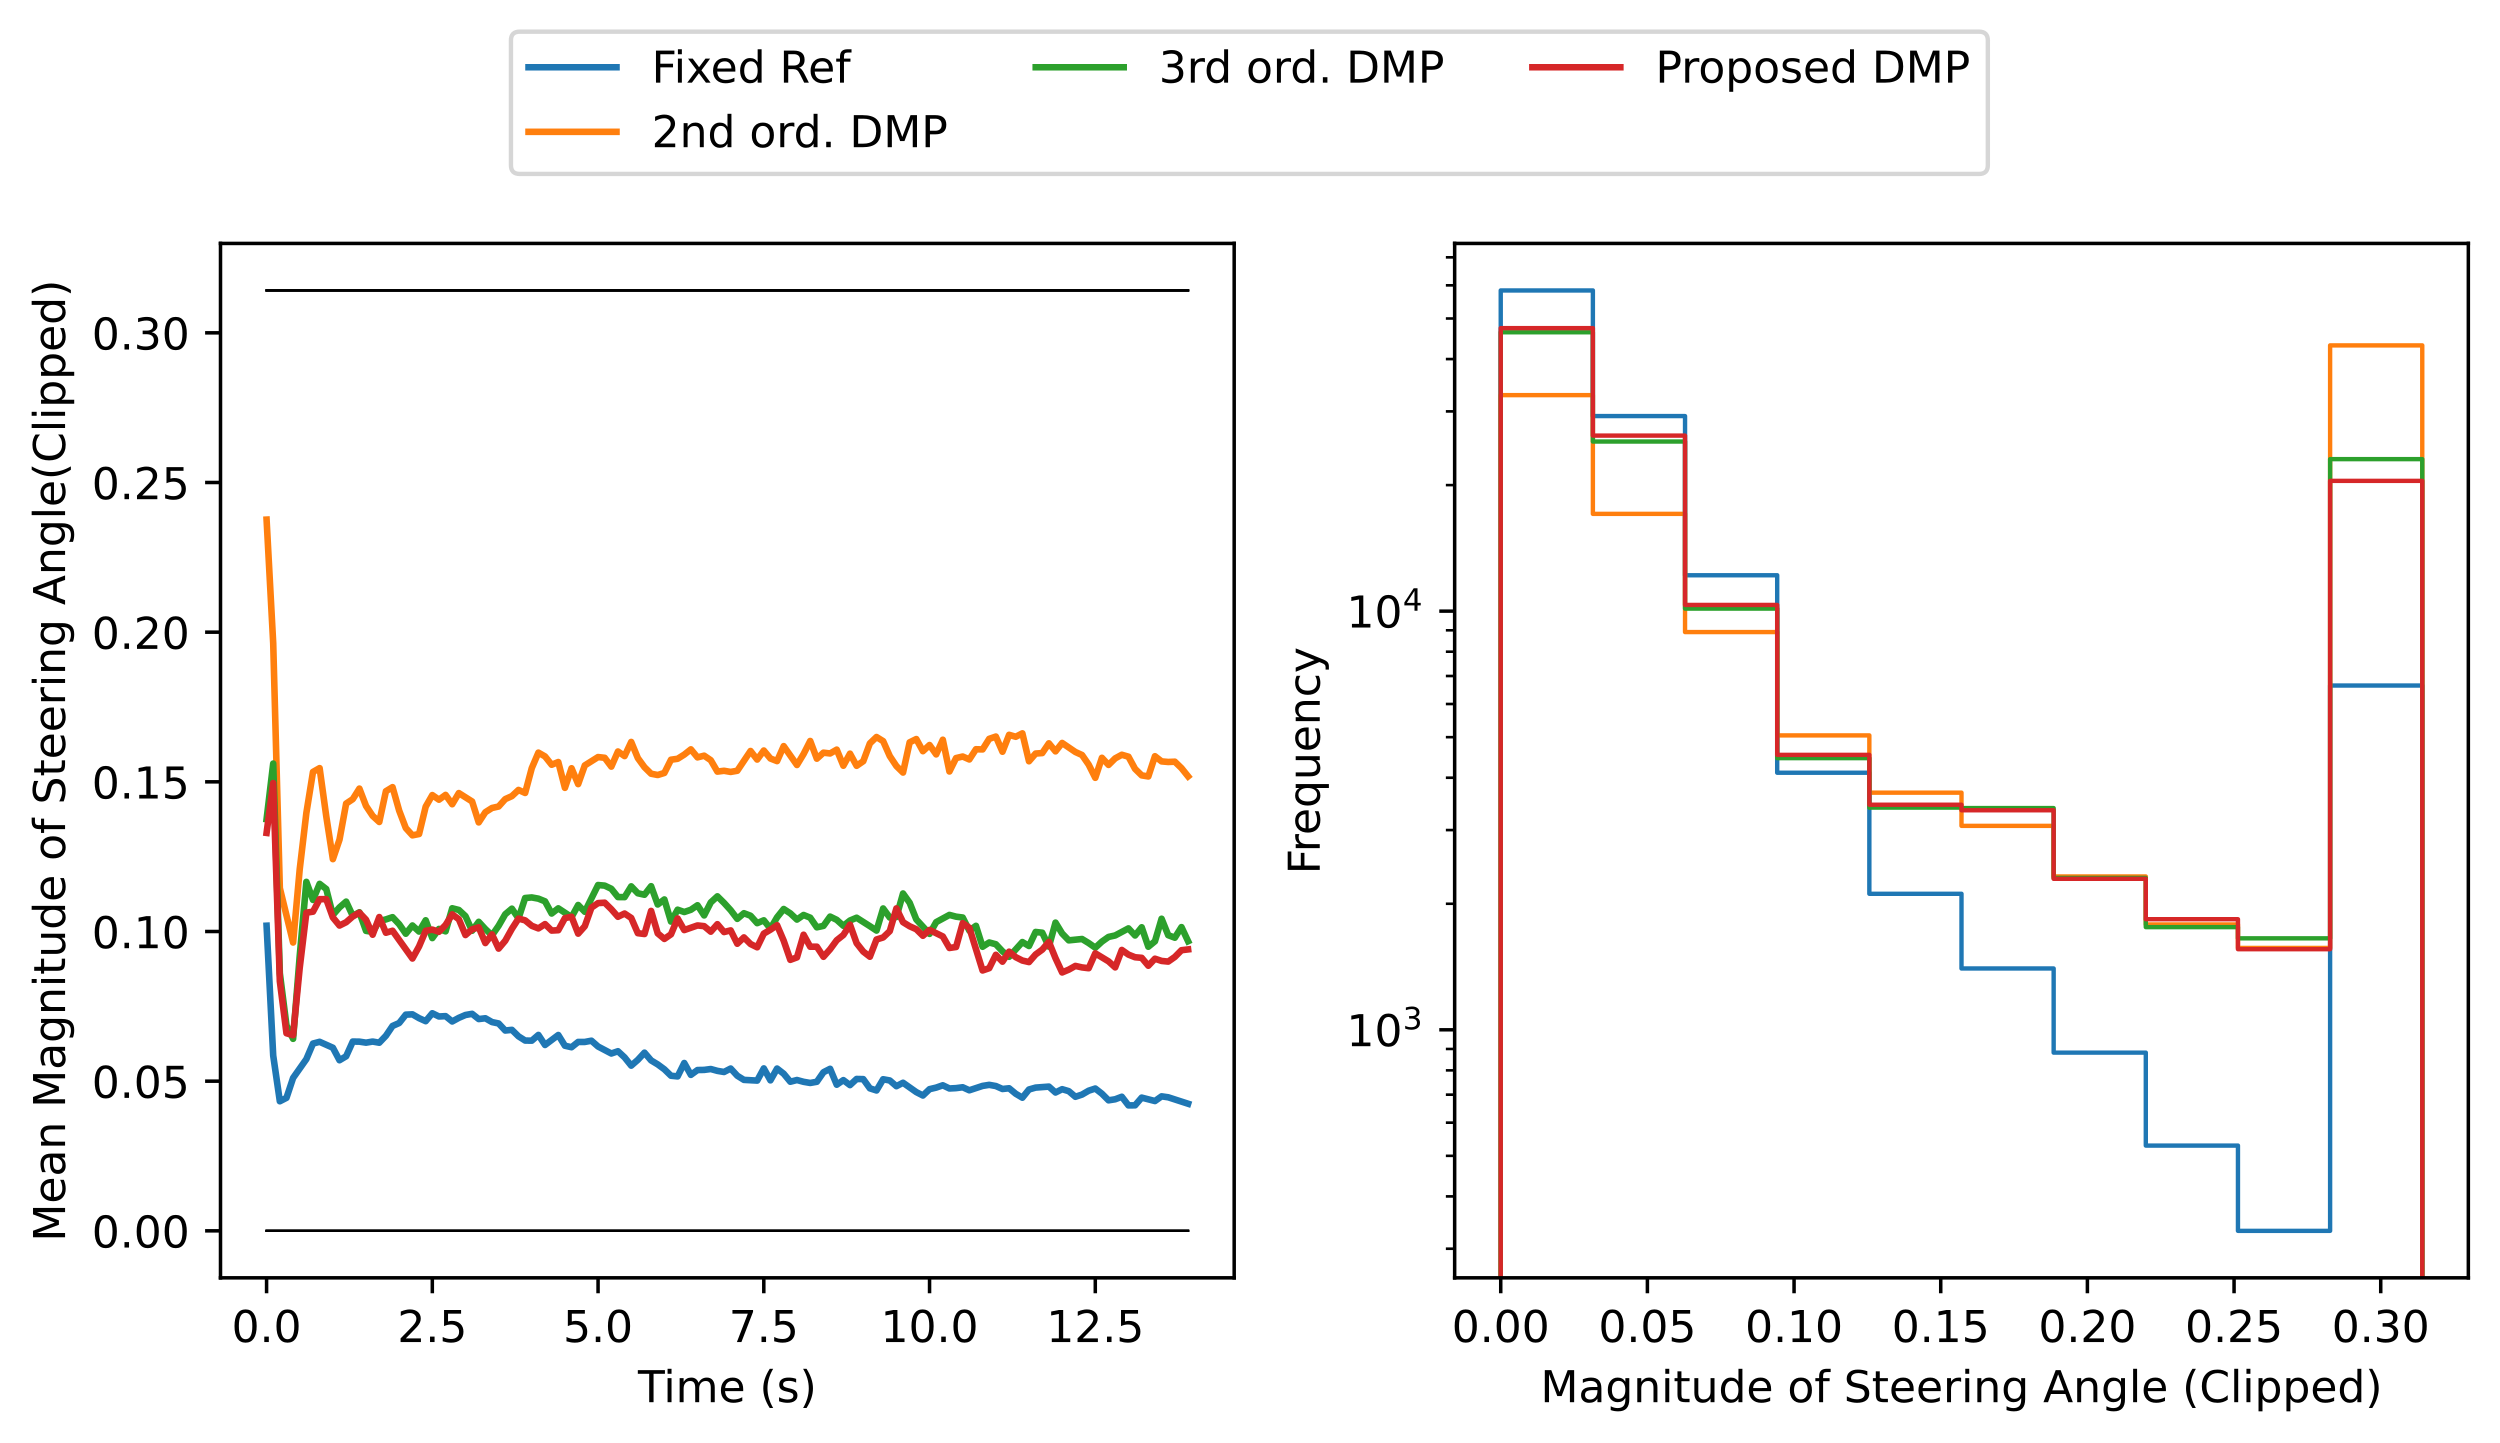 <?xml version="1.0" encoding="utf-8" standalone="no"?>
<!DOCTYPE svg PUBLIC "-//W3C//DTD SVG 1.1//EN"
  "http://www.w3.org/Graphics/SVG/1.1/DTD/svg11.dtd">
<!-- Created with matplotlib (https://matplotlib.org/) -->
<svg height="328.152pt" version="1.1" viewBox="0 0 568.524 328.152" width="568.524pt" xmlns="http://www.w3.org/2000/svg" xmlns:xlink="http://www.w3.org/1999/xlink">
 <defs>
  <style type="text/css">*{stroke-linecap:butt;stroke-linejoin:round;}</style>
 </defs>
 <g id="figure_1">
  <g id="patch_1">
   <path d="M 0 328.152 
L 568.524 328.152 
L 568.524 0 
L 0 0 
z
" style="fill:#ffffff;"/>
  </g>
  <g id="axes_1">
   <g id="patch_2">
    <path d="M 50.144 290.596 
L 280.665 290.596 
L 280.665 55.356 
L 50.144 55.356 
z
" style="fill:#ffffff;"/>
   </g>
   <g id="matplotlib.axis_1">
    <g id="xtick_1">
     <g id="line2d_1">
      <defs>
       <path d="M 0 0 
L 0 3.5 
" id="m7dafc3e407" style="stroke:#000000;stroke-width:0.8;"/>
      </defs>
      <g>
       <use style="stroke:#000000;stroke-width:0.8;" x="60.622" xlink:href="#m7dafc3e407" y="290.596"/>
      </g>
     </g>
     <g id="text_1">
      <!-- 0.0 -->
      <g transform="translate(52.67 305.195)scale(0.1 -0.1)">
       <defs>
        <path d="M 31.781 66.406 
Q 24.172 66.406 20.328 58.906 
Q 16.5 51.422 16.5 36.375 
Q 16.5 21.391 20.328 13.891 
Q 24.172 6.391 31.781 6.391 
Q 39.453 6.391 43.281 13.891 
Q 47.125 21.391 47.125 36.375 
Q 47.125 51.422 43.281 58.906 
Q 39.453 66.406 31.781 66.406 
z
M 31.781 74.219 
Q 44.047 74.219 50.516 64.516 
Q 56.984 54.828 56.984 36.375 
Q 56.984 17.969 50.516 8.266 
Q 44.047 -1.422 31.781 -1.422 
Q 19.531 -1.422 13.062 8.266 
Q 6.594 17.969 6.594 36.375 
Q 6.594 54.828 13.062 64.516 
Q 19.531 74.219 31.781 74.219 
z
" id="DejaVuSans-48"/>
        <path d="M 10.688 12.406 
L 21 12.406 
L 21 0 
L 10.688 0 
z
" id="DejaVuSans-46"/>
       </defs>
       <use xlink:href="#DejaVuSans-48"/>
       <use x="63.623" xlink:href="#DejaVuSans-46"/>
       <use x="95.41" xlink:href="#DejaVuSans-48"/>
      </g>
     </g>
    </g>
    <g id="xtick_2">
     <g id="line2d_2">
      <g>
       <use style="stroke:#000000;stroke-width:0.8;" x="98.313" xlink:href="#m7dafc3e407" y="290.596"/>
      </g>
     </g>
     <g id="text_2">
      <!-- 2.5 -->
      <g transform="translate(90.362 305.195)scale(0.1 -0.1)">
       <defs>
        <path d="M 19.188 8.297 
L 53.609 8.297 
L 53.609 0 
L 7.328 0 
L 7.328 8.297 
Q 12.938 14.109 22.625 23.891 
Q 32.328 33.688 34.812 36.531 
Q 39.547 41.844 41.422 45.531 
Q 43.312 49.219 43.312 52.781 
Q 43.312 58.594 39.234 62.25 
Q 35.156 65.922 28.609 65.922 
Q 23.969 65.922 18.812 64.312 
Q 13.672 62.703 7.812 59.422 
L 7.812 69.391 
Q 13.766 71.781 18.938 73 
Q 24.125 74.219 28.422 74.219 
Q 39.75 74.219 46.484 68.547 
Q 53.219 62.891 53.219 53.422 
Q 53.219 48.922 51.531 44.891 
Q 49.859 40.875 45.406 35.406 
Q 44.188 33.984 37.641 27.219 
Q 31.109 20.453 19.188 8.297 
z
" id="DejaVuSans-50"/>
        <path d="M 10.797 72.906 
L 49.516 72.906 
L 49.516 64.594 
L 19.828 64.594 
L 19.828 46.734 
Q 21.969 47.469 24.109 47.828 
Q 26.266 48.188 28.422 48.188 
Q 40.625 48.188 47.75 41.5 
Q 54.891 34.812 54.891 23.391 
Q 54.891 11.625 47.562 5.094 
Q 40.234 -1.422 26.906 -1.422 
Q 22.312 -1.422 17.547 -0.641 
Q 12.797 0.141 7.719 1.703 
L 7.719 11.625 
Q 12.109 9.234 16.797 8.062 
Q 21.484 6.891 26.703 6.891 
Q 35.156 6.891 40.078 11.328 
Q 45.016 15.766 45.016 23.391 
Q 45.016 31 40.078 35.438 
Q 35.156 39.891 26.703 39.891 
Q 22.75 39.891 18.812 39.016 
Q 14.891 38.141 10.797 36.281 
z
" id="DejaVuSans-53"/>
       </defs>
       <use xlink:href="#DejaVuSans-50"/>
       <use x="63.623" xlink:href="#DejaVuSans-46"/>
       <use x="95.41" xlink:href="#DejaVuSans-53"/>
      </g>
     </g>
    </g>
    <g id="xtick_3">
     <g id="line2d_3">
      <g>
       <use style="stroke:#000000;stroke-width:0.8;" x="136.005" xlink:href="#m7dafc3e407" y="290.596"/>
      </g>
     </g>
     <g id="text_3">
      <!-- 5.0 -->
      <g transform="translate(128.053 305.195)scale(0.1 -0.1)">
       <use xlink:href="#DejaVuSans-53"/>
       <use x="63.623" xlink:href="#DejaVuSans-46"/>
       <use x="95.41" xlink:href="#DejaVuSans-48"/>
      </g>
     </g>
    </g>
    <g id="xtick_4">
     <g id="line2d_4">
      <g>
       <use style="stroke:#000000;stroke-width:0.8;" x="173.696" xlink:href="#m7dafc3e407" y="290.596"/>
      </g>
     </g>
     <g id="text_4">
      <!-- 7.5 -->
      <g transform="translate(165.745 305.195)scale(0.1 -0.1)">
       <defs>
        <path d="M 8.203 72.906 
L 55.078 72.906 
L 55.078 68.703 
L 28.609 0 
L 18.312 0 
L 43.219 64.594 
L 8.203 64.594 
z
" id="DejaVuSans-55"/>
       </defs>
       <use xlink:href="#DejaVuSans-55"/>
       <use x="63.623" xlink:href="#DejaVuSans-46"/>
       <use x="95.41" xlink:href="#DejaVuSans-53"/>
      </g>
     </g>
    </g>
    <g id="xtick_5">
     <g id="line2d_5">
      <g>
       <use style="stroke:#000000;stroke-width:0.8;" x="211.388" xlink:href="#m7dafc3e407" y="290.596"/>
      </g>
     </g>
     <g id="text_5">
      <!-- 10.0 -->
      <g transform="translate(200.255 305.195)scale(0.1 -0.1)">
       <defs>
        <path d="M 12.406 8.297 
L 28.516 8.297 
L 28.516 63.922 
L 10.984 60.406 
L 10.984 69.391 
L 28.422 72.906 
L 38.281 72.906 
L 38.281 8.297 
L 54.391 8.297 
L 54.391 0 
L 12.406 0 
z
" id="DejaVuSans-49"/>
       </defs>
       <use xlink:href="#DejaVuSans-49"/>
       <use x="63.623" xlink:href="#DejaVuSans-48"/>
       <use x="127.246" xlink:href="#DejaVuSans-46"/>
       <use x="159.033" xlink:href="#DejaVuSans-48"/>
      </g>
     </g>
    </g>
    <g id="xtick_6">
     <g id="line2d_6">
      <g>
       <use style="stroke:#000000;stroke-width:0.8;" x="249.079" xlink:href="#m7dafc3e407" y="290.596"/>
      </g>
     </g>
     <g id="text_6">
      <!-- 12.5 -->
      <g transform="translate(237.947 305.195)scale(0.1 -0.1)">
       <use xlink:href="#DejaVuSans-49"/>
       <use x="63.623" xlink:href="#DejaVuSans-50"/>
       <use x="127.246" xlink:href="#DejaVuSans-46"/>
       <use x="159.033" xlink:href="#DejaVuSans-53"/>
      </g>
     </g>
    </g>
    <g id="text_7">
     <!-- Time (s) -->
     <g transform="translate(145.075 318.873)scale(0.1 -0.1)">
      <defs>
       <path d="M -0.297 72.906 
L 61.375 72.906 
L 61.375 64.594 
L 35.5 64.594 
L 35.5 0 
L 25.594 0 
L 25.594 64.594 
L -0.297 64.594 
z
" id="DejaVuSans-84"/>
       <path d="M 9.422 54.688 
L 18.406 54.688 
L 18.406 0 
L 9.422 0 
z
M 9.422 75.984 
L 18.406 75.984 
L 18.406 64.594 
L 9.422 64.594 
z
" id="DejaVuSans-105"/>
       <path d="M 52 44.188 
Q 55.375 50.25 60.062 53.125 
Q 64.75 56 71.094 56 
Q 79.641 56 84.281 50.016 
Q 88.922 44.047 88.922 33.016 
L 88.922 0 
L 79.891 0 
L 79.891 32.719 
Q 79.891 40.578 77.094 44.375 
Q 74.312 48.188 68.609 48.188 
Q 61.625 48.188 57.562 43.547 
Q 53.516 38.922 53.516 30.906 
L 53.516 0 
L 44.484 0 
L 44.484 32.719 
Q 44.484 40.625 41.703 44.406 
Q 38.922 48.188 33.109 48.188 
Q 26.219 48.188 22.156 43.531 
Q 18.109 38.875 18.109 30.906 
L 18.109 0 
L 9.078 0 
L 9.078 54.688 
L 18.109 54.688 
L 18.109 46.188 
Q 21.188 51.219 25.484 53.609 
Q 29.781 56 35.688 56 
Q 41.656 56 45.828 52.969 
Q 50 49.953 52 44.188 
z
" id="DejaVuSans-109"/>
       <path d="M 56.203 29.594 
L 56.203 25.203 
L 14.891 25.203 
Q 15.484 15.922 20.484 11.062 
Q 25.484 6.203 34.422 6.203 
Q 39.594 6.203 44.453 7.469 
Q 49.312 8.734 54.109 11.281 
L 54.109 2.781 
Q 49.266 0.734 44.188 -0.344 
Q 39.109 -1.422 33.891 -1.422 
Q 20.797 -1.422 13.156 6.188 
Q 5.516 13.812 5.516 26.812 
Q 5.516 40.234 12.766 48.109 
Q 20.016 56 32.328 56 
Q 43.359 56 49.781 48.891 
Q 56.203 41.797 56.203 29.594 
z
M 47.219 32.234 
Q 47.125 39.594 43.094 43.984 
Q 39.062 48.391 32.422 48.391 
Q 24.906 48.391 20.391 44.141 
Q 15.875 39.891 15.188 32.172 
z
" id="DejaVuSans-101"/>
       <path id="DejaVuSans-32"/>
       <path d="M 31 75.875 
Q 24.469 64.656 21.281 53.656 
Q 18.109 42.672 18.109 31.391 
Q 18.109 20.125 21.312 9.062 
Q 24.516 -2 31 -13.188 
L 23.188 -13.188 
Q 15.875 -1.703 12.234 9.375 
Q 8.594 20.453 8.594 31.391 
Q 8.594 42.281 12.203 53.312 
Q 15.828 64.359 23.188 75.875 
z
" id="DejaVuSans-40"/>
       <path d="M 44.281 53.078 
L 44.281 44.578 
Q 40.484 46.531 36.375 47.5 
Q 32.281 48.484 27.875 48.484 
Q 21.188 48.484 17.844 46.438 
Q 14.5 44.391 14.5 40.281 
Q 14.5 37.156 16.891 35.375 
Q 19.281 33.594 26.516 31.984 
L 29.594 31.297 
Q 39.156 29.25 43.188 25.516 
Q 47.219 21.781 47.219 15.094 
Q 47.219 7.469 41.188 3.016 
Q 35.156 -1.422 24.609 -1.422 
Q 20.219 -1.422 15.453 -0.562 
Q 10.688 0.297 5.422 2 
L 5.422 11.281 
Q 10.406 8.688 15.234 7.391 
Q 20.062 6.109 24.812 6.109 
Q 31.156 6.109 34.562 8.281 
Q 37.984 10.453 37.984 14.406 
Q 37.984 18.062 35.516 20.016 
Q 33.062 21.969 24.703 23.781 
L 21.578 24.516 
Q 13.234 26.266 9.516 29.906 
Q 5.812 33.547 5.812 39.891 
Q 5.812 47.609 11.281 51.797 
Q 16.75 56 26.812 56 
Q 31.781 56 36.172 55.266 
Q 40.578 54.547 44.281 53.078 
z
" id="DejaVuSans-115"/>
       <path d="M 8.016 75.875 
L 15.828 75.875 
Q 23.141 64.359 26.781 53.312 
Q 30.422 42.281 30.422 31.391 
Q 30.422 20.453 26.781 9.375 
Q 23.141 -1.703 15.828 -13.188 
L 8.016 -13.188 
Q 14.5 -2 17.703 9.062 
Q 20.906 20.125 20.906 31.391 
Q 20.906 42.672 17.703 53.656 
Q 14.5 64.656 8.016 75.875 
z
" id="DejaVuSans-41"/>
      </defs>
      <use xlink:href="#DejaVuSans-84"/>
      <use x="57.959" xlink:href="#DejaVuSans-105"/>
      <use x="85.742" xlink:href="#DejaVuSans-109"/>
      <use x="183.154" xlink:href="#DejaVuSans-101"/>
      <use x="244.678" xlink:href="#DejaVuSans-32"/>
      <use x="276.465" xlink:href="#DejaVuSans-40"/>
      <use x="315.479" xlink:href="#DejaVuSans-115"/>
      <use x="367.578" xlink:href="#DejaVuSans-41"/>
     </g>
    </g>
   </g>
   <g id="matplotlib.axis_2">
    <g id="ytick_1">
     <g id="line2d_7">
      <defs>
       <path d="M 0 0 
L -3.5 0 
" id="m6f22b9ee3b" style="stroke:#000000;stroke-width:0.8;"/>
      </defs>
      <g>
       <use style="stroke:#000000;stroke-width:0.8;" x="50.144" xlink:href="#m6f22b9ee3b" y="279.904"/>
      </g>
     </g>
     <g id="text_8">
      <!-- 0.00 -->
      <g transform="translate(20.878 283.703)scale(0.1 -0.1)">
       <use xlink:href="#DejaVuSans-48"/>
       <use x="63.623" xlink:href="#DejaVuSans-46"/>
       <use x="95.41" xlink:href="#DejaVuSans-48"/>
       <use x="159.033" xlink:href="#DejaVuSans-48"/>
      </g>
     </g>
    </g>
    <g id="ytick_2">
     <g id="line2d_8">
      <g>
       <use style="stroke:#000000;stroke-width:0.8;" x="50.144" xlink:href="#m6f22b9ee3b" y="245.868"/>
      </g>
     </g>
     <g id="text_9">
      <!-- 0.05 -->
      <g transform="translate(20.878 249.667)scale(0.1 -0.1)">
       <use xlink:href="#DejaVuSans-48"/>
       <use x="63.623" xlink:href="#DejaVuSans-46"/>
       <use x="95.41" xlink:href="#DejaVuSans-48"/>
       <use x="159.033" xlink:href="#DejaVuSans-53"/>
      </g>
     </g>
    </g>
    <g id="ytick_3">
     <g id="line2d_9">
      <g>
       <use style="stroke:#000000;stroke-width:0.8;" x="50.144" xlink:href="#m6f22b9ee3b" y="211.832"/>
      </g>
     </g>
     <g id="text_10">
      <!-- 0.10 -->
      <g transform="translate(20.878 215.631)scale(0.1 -0.1)">
       <use xlink:href="#DejaVuSans-48"/>
       <use x="63.623" xlink:href="#DejaVuSans-46"/>
       <use x="95.41" xlink:href="#DejaVuSans-49"/>
       <use x="159.033" xlink:href="#DejaVuSans-48"/>
      </g>
     </g>
    </g>
    <g id="ytick_4">
     <g id="line2d_10">
      <g>
       <use style="stroke:#000000;stroke-width:0.8;" x="50.144" xlink:href="#m6f22b9ee3b" y="177.795"/>
      </g>
     </g>
     <g id="text_11">
      <!-- 0.15 -->
      <g transform="translate(20.878 181.595)scale(0.1 -0.1)">
       <use xlink:href="#DejaVuSans-48"/>
       <use x="63.623" xlink:href="#DejaVuSans-46"/>
       <use x="95.41" xlink:href="#DejaVuSans-49"/>
       <use x="159.033" xlink:href="#DejaVuSans-53"/>
      </g>
     </g>
    </g>
    <g id="ytick_5">
     <g id="line2d_11">
      <g>
       <use style="stroke:#000000;stroke-width:0.8;" x="50.144" xlink:href="#m6f22b9ee3b" y="143.759"/>
      </g>
     </g>
     <g id="text_12">
      <!-- 0.20 -->
      <g transform="translate(20.878 147.559)scale(0.1 -0.1)">
       <use xlink:href="#DejaVuSans-48"/>
       <use x="63.623" xlink:href="#DejaVuSans-46"/>
       <use x="95.41" xlink:href="#DejaVuSans-50"/>
       <use x="159.033" xlink:href="#DejaVuSans-48"/>
      </g>
     </g>
    </g>
    <g id="ytick_6">
     <g id="line2d_12">
      <g>
       <use style="stroke:#000000;stroke-width:0.8;" x="50.144" xlink:href="#m6f22b9ee3b" y="109.723"/>
      </g>
     </g>
     <g id="text_13">
      <!-- 0.25 -->
      <g transform="translate(20.878 113.523)scale(0.1 -0.1)">
       <use xlink:href="#DejaVuSans-48"/>
       <use x="63.623" xlink:href="#DejaVuSans-46"/>
       <use x="95.41" xlink:href="#DejaVuSans-50"/>
       <use x="159.033" xlink:href="#DejaVuSans-53"/>
      </g>
     </g>
    </g>
    <g id="ytick_7">
     <g id="line2d_13">
      <g>
       <use style="stroke:#000000;stroke-width:0.8;" x="50.144" xlink:href="#m6f22b9ee3b" y="75.687"/>
      </g>
     </g>
     <g id="text_14">
      <!-- 0.30 -->
      <g transform="translate(20.878 79.487)scale(0.1 -0.1)">
       <defs>
        <path d="M 40.578 39.312 
Q 47.656 37.797 51.625 33 
Q 55.609 28.219 55.609 21.188 
Q 55.609 10.406 48.188 4.484 
Q 40.766 -1.422 27.094 -1.422 
Q 22.516 -1.422 17.656 -0.516 
Q 12.797 0.391 7.625 2.203 
L 7.625 11.719 
Q 11.719 9.328 16.594 8.109 
Q 21.484 6.891 26.812 6.891 
Q 36.078 6.891 40.938 10.547 
Q 45.797 14.203 45.797 21.188 
Q 45.797 27.641 41.281 31.266 
Q 36.766 34.906 28.719 34.906 
L 20.219 34.906 
L 20.219 43.016 
L 29.109 43.016 
Q 36.375 43.016 40.234 45.922 
Q 44.094 48.828 44.094 54.297 
Q 44.094 59.906 40.109 62.906 
Q 36.141 65.922 28.719 65.922 
Q 24.656 65.922 20.016 65.031 
Q 15.375 64.156 9.812 62.312 
L 9.812 71.094 
Q 15.438 72.656 20.344 73.438 
Q 25.25 74.219 29.594 74.219 
Q 40.828 74.219 47.359 69.109 
Q 53.906 64.016 53.906 55.328 
Q 53.906 49.266 50.438 45.094 
Q 46.969 40.922 40.578 39.312 
z
" id="DejaVuSans-51"/>
       </defs>
       <use xlink:href="#DejaVuSans-48"/>
       <use x="63.623" xlink:href="#DejaVuSans-46"/>
       <use x="95.41" xlink:href="#DejaVuSans-51"/>
       <use x="159.033" xlink:href="#DejaVuSans-48"/>
      </g>
     </g>
    </g>
    <g id="text_15">
     <!-- Mean Magnitude of Steering Angle(Clipped) -->
     <g transform="translate(14.798 282.34)rotate(-90)scale(0.1 -0.1)">
      <defs>
       <path d="M 9.812 72.906 
L 24.516 72.906 
L 43.109 23.297 
L 61.812 72.906 
L 76.516 72.906 
L 76.516 0 
L 66.891 0 
L 66.891 64.016 
L 48.094 14.016 
L 38.188 14.016 
L 19.391 64.016 
L 19.391 0 
L 9.812 0 
z
" id="DejaVuSans-77"/>
       <path d="M 34.281 27.484 
Q 23.391 27.484 19.188 25 
Q 14.984 22.516 14.984 16.5 
Q 14.984 11.719 18.141 8.906 
Q 21.297 6.109 26.703 6.109 
Q 34.188 6.109 38.703 11.406 
Q 43.219 16.703 43.219 25.484 
L 43.219 27.484 
z
M 52.203 31.203 
L 52.203 0 
L 43.219 0 
L 43.219 8.297 
Q 40.141 3.328 35.547 0.953 
Q 30.953 -1.422 24.312 -1.422 
Q 15.922 -1.422 10.953 3.297 
Q 6 8.016 6 15.922 
Q 6 25.141 12.172 29.828 
Q 18.359 34.516 30.609 34.516 
L 43.219 34.516 
L 43.219 35.406 
Q 43.219 41.609 39.141 45 
Q 35.062 48.391 27.688 48.391 
Q 23 48.391 18.547 47.266 
Q 14.109 46.141 10.016 43.891 
L 10.016 52.203 
Q 14.938 54.109 19.578 55.047 
Q 24.219 56 28.609 56 
Q 40.484 56 46.344 49.844 
Q 52.203 43.703 52.203 31.203 
z
" id="DejaVuSans-97"/>
       <path d="M 54.891 33.016 
L 54.891 0 
L 45.906 0 
L 45.906 32.719 
Q 45.906 40.484 42.875 44.328 
Q 39.844 48.188 33.797 48.188 
Q 26.516 48.188 22.312 43.547 
Q 18.109 38.922 18.109 30.906 
L 18.109 0 
L 9.078 0 
L 9.078 54.688 
L 18.109 54.688 
L 18.109 46.188 
Q 21.344 51.125 25.703 53.562 
Q 30.078 56 35.797 56 
Q 45.219 56 50.047 50.172 
Q 54.891 44.344 54.891 33.016 
z
" id="DejaVuSans-110"/>
       <path d="M 45.406 27.984 
Q 45.406 37.75 41.375 43.109 
Q 37.359 48.484 30.078 48.484 
Q 22.859 48.484 18.828 43.109 
Q 14.797 37.75 14.797 27.984 
Q 14.797 18.266 18.828 12.891 
Q 22.859 7.516 30.078 7.516 
Q 37.359 7.516 41.375 12.891 
Q 45.406 18.266 45.406 27.984 
z
M 54.391 6.781 
Q 54.391 -7.172 48.188 -13.984 
Q 42 -20.797 29.203 -20.797 
Q 24.469 -20.797 20.266 -20.094 
Q 16.062 -19.391 12.109 -17.922 
L 12.109 -9.188 
Q 16.062 -11.328 19.922 -12.344 
Q 23.781 -13.375 27.781 -13.375 
Q 36.625 -13.375 41.016 -8.766 
Q 45.406 -4.156 45.406 5.172 
L 45.406 9.625 
Q 42.625 4.781 38.281 2.391 
Q 33.938 0 27.875 0 
Q 17.828 0 11.672 7.656 
Q 5.516 15.328 5.516 27.984 
Q 5.516 40.672 11.672 48.328 
Q 17.828 56 27.875 56 
Q 33.938 56 38.281 53.609 
Q 42.625 51.219 45.406 46.391 
L 45.406 54.688 
L 54.391 54.688 
z
" id="DejaVuSans-103"/>
       <path d="M 18.312 70.219 
L 18.312 54.688 
L 36.812 54.688 
L 36.812 47.703 
L 18.312 47.703 
L 18.312 18.016 
Q 18.312 11.328 20.141 9.422 
Q 21.969 7.516 27.594 7.516 
L 36.812 7.516 
L 36.812 0 
L 27.594 0 
Q 17.188 0 13.234 3.875 
Q 9.281 7.766 9.281 18.016 
L 9.281 47.703 
L 2.688 47.703 
L 2.688 54.688 
L 9.281 54.688 
L 9.281 70.219 
z
" id="DejaVuSans-116"/>
       <path d="M 8.5 21.578 
L 8.5 54.688 
L 17.484 54.688 
L 17.484 21.922 
Q 17.484 14.156 20.5 10.266 
Q 23.531 6.391 29.594 6.391 
Q 36.859 6.391 41.078 11.031 
Q 45.312 15.672 45.312 23.688 
L 45.312 54.688 
L 54.297 54.688 
L 54.297 0 
L 45.312 0 
L 45.312 8.406 
Q 42.047 3.422 37.719 1 
Q 33.406 -1.422 27.688 -1.422 
Q 18.266 -1.422 13.375 4.438 
Q 8.5 10.297 8.5 21.578 
z
M 31.109 56 
z
" id="DejaVuSans-117"/>
       <path d="M 45.406 46.391 
L 45.406 75.984 
L 54.391 75.984 
L 54.391 0 
L 45.406 0 
L 45.406 8.203 
Q 42.578 3.328 38.25 0.953 
Q 33.938 -1.422 27.875 -1.422 
Q 17.969 -1.422 11.734 6.484 
Q 5.516 14.406 5.516 27.297 
Q 5.516 40.188 11.734 48.094 
Q 17.969 56 27.875 56 
Q 33.938 56 38.25 53.625 
Q 42.578 51.266 45.406 46.391 
z
M 14.797 27.297 
Q 14.797 17.391 18.875 11.75 
Q 22.953 6.109 30.078 6.109 
Q 37.203 6.109 41.297 11.75 
Q 45.406 17.391 45.406 27.297 
Q 45.406 37.203 41.297 42.844 
Q 37.203 48.484 30.078 48.484 
Q 22.953 48.484 18.875 42.844 
Q 14.797 37.203 14.797 27.297 
z
" id="DejaVuSans-100"/>
       <path d="M 30.609 48.391 
Q 23.391 48.391 19.188 42.75 
Q 14.984 37.109 14.984 27.297 
Q 14.984 17.484 19.156 11.844 
Q 23.344 6.203 30.609 6.203 
Q 37.797 6.203 41.984 11.859 
Q 46.188 17.531 46.188 27.297 
Q 46.188 37.016 41.984 42.703 
Q 37.797 48.391 30.609 48.391 
z
M 30.609 56 
Q 42.328 56 49.016 48.375 
Q 55.719 40.766 55.719 27.297 
Q 55.719 13.875 49.016 6.219 
Q 42.328 -1.422 30.609 -1.422 
Q 18.844 -1.422 12.172 6.219 
Q 5.516 13.875 5.516 27.297 
Q 5.516 40.766 12.172 48.375 
Q 18.844 56 30.609 56 
z
" id="DejaVuSans-111"/>
       <path d="M 37.109 75.984 
L 37.109 68.5 
L 28.516 68.5 
Q 23.688 68.5 21.797 66.547 
Q 19.922 64.594 19.922 59.516 
L 19.922 54.688 
L 34.719 54.688 
L 34.719 47.703 
L 19.922 47.703 
L 19.922 0 
L 10.891 0 
L 10.891 47.703 
L 2.297 47.703 
L 2.297 54.688 
L 10.891 54.688 
L 10.891 58.5 
Q 10.891 67.625 15.141 71.797 
Q 19.391 75.984 28.609 75.984 
z
" id="DejaVuSans-102"/>
       <path d="M 53.516 70.516 
L 53.516 60.891 
Q 47.906 63.578 42.922 64.891 
Q 37.938 66.219 33.297 66.219 
Q 25.25 66.219 20.875 63.094 
Q 16.5 59.969 16.5 54.203 
Q 16.5 49.359 19.406 46.891 
Q 22.312 44.438 30.422 42.922 
L 36.375 41.703 
Q 47.406 39.594 52.656 34.297 
Q 57.906 29 57.906 20.125 
Q 57.906 9.516 50.797 4.047 
Q 43.703 -1.422 29.984 -1.422 
Q 24.812 -1.422 18.969 -0.25 
Q 13.141 0.922 6.891 3.219 
L 6.891 13.375 
Q 12.891 10.016 18.656 8.297 
Q 24.422 6.594 29.984 6.594 
Q 38.422 6.594 43.016 9.906 
Q 47.609 13.234 47.609 19.391 
Q 47.609 24.75 44.312 27.781 
Q 41.016 30.812 33.5 32.328 
L 27.484 33.5 
Q 16.453 35.688 11.516 40.375 
Q 6.594 45.062 6.594 53.422 
Q 6.594 63.094 13.406 68.656 
Q 20.219 74.219 32.172 74.219 
Q 37.312 74.219 42.625 73.281 
Q 47.953 72.359 53.516 70.516 
z
" id="DejaVuSans-83"/>
       <path d="M 41.109 46.297 
Q 39.594 47.172 37.812 47.578 
Q 36.031 48 33.891 48 
Q 26.266 48 22.188 43.047 
Q 18.109 38.094 18.109 28.812 
L 18.109 0 
L 9.078 0 
L 9.078 54.688 
L 18.109 54.688 
L 18.109 46.188 
Q 20.953 51.172 25.484 53.578 
Q 30.031 56 36.531 56 
Q 37.453 56 38.578 55.875 
Q 39.703 55.766 41.062 55.516 
z
" id="DejaVuSans-114"/>
       <path d="M 34.188 63.188 
L 20.797 26.906 
L 47.609 26.906 
z
M 28.609 72.906 
L 39.797 72.906 
L 67.578 0 
L 57.328 0 
L 50.688 18.703 
L 17.828 18.703 
L 11.188 0 
L 0.781 0 
z
" id="DejaVuSans-65"/>
       <path d="M 9.422 75.984 
L 18.406 75.984 
L 18.406 0 
L 9.422 0 
z
" id="DejaVuSans-108"/>
       <path d="M 64.406 67.281 
L 64.406 56.891 
Q 59.422 61.531 53.781 63.812 
Q 48.141 66.109 41.797 66.109 
Q 29.297 66.109 22.656 58.469 
Q 16.016 50.828 16.016 36.375 
Q 16.016 21.969 22.656 14.328 
Q 29.297 6.688 41.797 6.688 
Q 48.141 6.688 53.781 8.984 
Q 59.422 11.281 64.406 15.922 
L 64.406 5.609 
Q 59.234 2.094 53.438 0.328 
Q 47.656 -1.422 41.219 -1.422 
Q 24.656 -1.422 15.125 8.703 
Q 5.609 18.844 5.609 36.375 
Q 5.609 53.953 15.125 64.078 
Q 24.656 74.219 41.219 74.219 
Q 47.75 74.219 53.531 72.484 
Q 59.328 70.75 64.406 67.281 
z
" id="DejaVuSans-67"/>
       <path d="M 18.109 8.203 
L 18.109 -20.797 
L 9.078 -20.797 
L 9.078 54.688 
L 18.109 54.688 
L 18.109 46.391 
Q 20.953 51.266 25.266 53.625 
Q 29.594 56 35.594 56 
Q 45.562 56 51.781 48.094 
Q 58.016 40.188 58.016 27.297 
Q 58.016 14.406 51.781 6.484 
Q 45.562 -1.422 35.594 -1.422 
Q 29.594 -1.422 25.266 0.953 
Q 20.953 3.328 18.109 8.203 
z
M 48.688 27.297 
Q 48.688 37.203 44.609 42.844 
Q 40.531 48.484 33.406 48.484 
Q 26.266 48.484 22.188 42.844 
Q 18.109 37.203 18.109 27.297 
Q 18.109 17.391 22.188 11.75 
Q 26.266 6.109 33.406 6.109 
Q 40.531 6.109 44.609 11.75 
Q 48.688 17.391 48.688 27.297 
z
" id="DejaVuSans-112"/>
      </defs>
      <use xlink:href="#DejaVuSans-77"/>
      <use x="86.279" xlink:href="#DejaVuSans-101"/>
      <use x="147.803" xlink:href="#DejaVuSans-97"/>
      <use x="209.082" xlink:href="#DejaVuSans-110"/>
      <use x="272.461" xlink:href="#DejaVuSans-32"/>
      <use x="304.248" xlink:href="#DejaVuSans-77"/>
      <use x="390.527" xlink:href="#DejaVuSans-97"/>
      <use x="451.807" xlink:href="#DejaVuSans-103"/>
      <use x="515.283" xlink:href="#DejaVuSans-110"/>
      <use x="578.662" xlink:href="#DejaVuSans-105"/>
      <use x="606.445" xlink:href="#DejaVuSans-116"/>
      <use x="645.654" xlink:href="#DejaVuSans-117"/>
      <use x="709.033" xlink:href="#DejaVuSans-100"/>
      <use x="772.51" xlink:href="#DejaVuSans-101"/>
      <use x="834.033" xlink:href="#DejaVuSans-32"/>
      <use x="865.82" xlink:href="#DejaVuSans-111"/>
      <use x="927.002" xlink:href="#DejaVuSans-102"/>
      <use x="962.207" xlink:href="#DejaVuSans-32"/>
      <use x="993.994" xlink:href="#DejaVuSans-83"/>
      <use x="1057.471" xlink:href="#DejaVuSans-116"/>
      <use x="1096.68" xlink:href="#DejaVuSans-101"/>
      <use x="1158.203" xlink:href="#DejaVuSans-101"/>
      <use x="1219.727" xlink:href="#DejaVuSans-114"/>
      <use x="1260.84" xlink:href="#DejaVuSans-105"/>
      <use x="1288.623" xlink:href="#DejaVuSans-110"/>
      <use x="1352.002" xlink:href="#DejaVuSans-103"/>
      <use x="1415.479" xlink:href="#DejaVuSans-32"/>
      <use x="1447.266" xlink:href="#DejaVuSans-65"/>
      <use x="1515.674" xlink:href="#DejaVuSans-110"/>
      <use x="1579.053" xlink:href="#DejaVuSans-103"/>
      <use x="1642.529" xlink:href="#DejaVuSans-108"/>
      <use x="1670.312" xlink:href="#DejaVuSans-101"/>
      <use x="1731.836" xlink:href="#DejaVuSans-40"/>
      <use x="1770.85" xlink:href="#DejaVuSans-67"/>
      <use x="1840.674" xlink:href="#DejaVuSans-108"/>
      <use x="1868.457" xlink:href="#DejaVuSans-105"/>
      <use x="1896.24" xlink:href="#DejaVuSans-112"/>
      <use x="1959.717" xlink:href="#DejaVuSans-112"/>
      <use x="2023.193" xlink:href="#DejaVuSans-101"/>
      <use x="2084.717" xlink:href="#DejaVuSans-100"/>
      <use x="2148.193" xlink:href="#DejaVuSans-41"/>
     </g>
    </g>
   </g>
   <g id="line2d_14">
    <path clip-path="url(#p8237859b86)" d="M 60.622 279.904 
L 270.187 279.904 
L 270.187 279.904 
" style="fill:none;stroke:#000000;stroke-linecap:square;stroke-width:0.5;"/>
   </g>
   <g id="line2d_15">
    <path clip-path="url(#p8237859b86)" d="M 60.622 66.049 
L 270.187 66.049 
L 270.187 66.049 
" style="fill:none;stroke:#000000;stroke-linecap:square;stroke-width:0.5;"/>
   </g>
   <g id="line2d_16">
    <path clip-path="url(#p8237859b86)" d="M 60.622 210.515 
L 62.13 240.055 
L 63.637 250.437 
L 65.145 249.664 
L 66.653 245.133 
L 69.668 240.856 
L 71.176 237.315 
L 72.683 236.919 
L 75.699 238.264 
L 77.206 241.107 
L 78.714 240.207 
L 80.222 236.859 
L 81.729 236.883 
L 83.237 237.11 
L 84.745 236.861 
L 86.252 237.124 
L 87.76 235.541 
L 89.268 233.314 
L 90.775 232.65 
L 92.283 230.74 
L 93.79 230.668 
L 95.298 231.544 
L 96.806 232.224 
L 98.313 230.423 
L 99.821 231.159 
L 101.329 231.079 
L 102.836 232.293 
L 104.344 231.471 
L 105.852 230.819 
L 107.359 230.553 
L 108.867 231.745 
L 110.375 231.564 
L 111.882 232.428 
L 113.39 232.744 
L 114.898 234.352 
L 116.405 234.197 
L 117.913 235.674 
L 119.421 236.63 
L 120.928 236.658 
L 122.436 235.354 
L 123.944 237.636 
L 126.959 235.372 
L 128.467 237.807 
L 129.974 238.149 
L 131.482 236.946 
L 132.99 236.949 
L 134.497 236.665 
L 136.005 237.99 
L 139.02 239.578 
L 140.528 239.062 
L 142.036 240.461 
L 143.543 242.337 
L 145.051 241.022 
L 146.559 239.385 
L 148.066 241.147 
L 149.574 242.057 
L 151.082 243.17 
L 152.589 244.633 
L 154.097 244.785 
L 155.605 241.741 
L 157.112 244.436 
L 158.62 243.336 
L 160.128 243.307 
L 161.635 243.108 
L 163.143 243.525 
L 164.65 243.779 
L 166.158 242.998 
L 167.666 244.633 
L 169.173 245.575 
L 172.189 245.737 
L 173.696 242.966 
L 175.204 245.683 
L 176.712 243.003 
L 178.219 244.173 
L 179.727 245.998 
L 181.235 245.607 
L 182.742 246.015 
L 184.25 246.275 
L 185.758 246.006 
L 187.265 243.832 
L 188.773 243.059 
L 190.281 246.67 
L 191.788 245.633 
L 193.296 246.766 
L 194.804 245.369 
L 196.311 245.403 
L 197.819 247.5 
L 199.327 247.983 
L 200.834 245.433 
L 202.342 245.709 
L 203.85 247.01 
L 205.357 246.228 
L 208.373 248.354 
L 209.88 249.129 
L 211.388 247.688 
L 212.896 247.331 
L 214.403 246.806 
L 215.911 247.532 
L 217.419 247.449 
L 218.926 247.254 
L 220.434 247.941 
L 223.449 246.947 
L 224.957 246.706 
L 226.465 246.976 
L 227.972 247.645 
L 229.48 247.484 
L 230.988 248.729 
L 232.495 249.627 
L 234.003 247.761 
L 235.511 247.331 
L 238.526 247.103 
L 240.033 248.446 
L 241.541 247.694 
L 243.049 248.141 
L 244.556 249.419 
L 246.064 248.917 
L 247.572 248.039 
L 249.079 247.542 
L 250.587 248.718 
L 252.095 250.225 
L 253.602 249.987 
L 255.11 249.413 
L 256.618 251.376 
L 258.125 251.36 
L 259.633 249.609 
L 262.648 250.387 
L 264.156 249.318 
L 265.664 249.536 
L 270.187 251.001 
L 270.187 251.001 
" style="fill:none;stroke:#1f77b4;stroke-linecap:square;stroke-width:1.5;"/>
   </g>
   <g id="line2d_17">
    <path clip-path="url(#p8237859b86)" d="M 60.622 279.904 
L 270.187 279.904 
L 270.187 279.904 
" style="fill:none;stroke:#000000;stroke-linecap:square;stroke-width:0.5;"/>
   </g>
   <g id="line2d_18">
    <path clip-path="url(#p8237859b86)" d="M 60.622 66.049 
L 270.187 66.049 
L 270.187 66.049 
" style="fill:none;stroke:#000000;stroke-linecap:square;stroke-width:0.5;"/>
   </g>
   <g id="line2d_19">
    <path clip-path="url(#p8237859b86)" d="M 60.622 118.163 
L 62.13 146.279 
L 63.637 201.962 
L 66.653 214.338 
L 68.16 197.665 
L 69.668 184.886 
L 71.176 175.539 
L 72.683 174.681 
L 74.191 185.617 
L 75.699 195.378 
L 77.206 190.948 
L 78.714 182.739 
L 80.222 181.732 
L 81.729 179.335 
L 83.237 183.278 
L 84.745 185.536 
L 86.252 186.922 
L 87.76 179.928 
L 89.268 179.008 
L 90.775 184.344 
L 92.283 188.308 
L 93.79 189.965 
L 95.298 189.665 
L 96.806 183.441 
L 98.313 180.811 
L 99.821 181.858 
L 101.329 180.769 
L 102.836 182.891 
L 104.344 180.355 
L 107.359 182.263 
L 108.867 187.02 
L 110.375 184.702 
L 111.882 183.745 
L 113.39 183.408 
L 114.898 181.725 
L 116.405 181.05 
L 117.913 179.639 
L 119.421 180.323 
L 120.928 174.684 
L 122.436 171.155 
L 123.944 172.018 
L 125.451 173.913 
L 126.959 173.294 
L 128.467 179.161 
L 129.974 174.712 
L 131.482 178.313 
L 132.99 174.059 
L 136.005 172.162 
L 137.513 172.332 
L 139.02 174.338 
L 140.528 170.899 
L 142.036 171.937 
L 143.543 168.727 
L 145.051 172.393 
L 146.559 174.468 
L 148.066 175.952 
L 149.574 176.244 
L 151.082 175.779 
L 152.589 172.766 
L 154.097 172.555 
L 155.605 171.603 
L 157.112 170.41 
L 158.62 172.234 
L 160.128 171.849 
L 161.635 172.873 
L 163.143 175.471 
L 164.65 175.283 
L 166.158 175.542 
L 167.666 175.278 
L 170.681 170.781 
L 172.189 172.727 
L 173.696 170.676 
L 175.204 172.491 
L 176.712 173.081 
L 178.219 169.678 
L 181.235 173.965 
L 182.742 171.472 
L 184.25 168.506 
L 185.758 172.53 
L 187.265 171.164 
L 188.773 171.343 
L 190.281 170.474 
L 191.788 174.13 
L 193.296 171.389 
L 194.804 174.149 
L 196.311 173.112 
L 197.819 169.051 
L 199.327 167.605 
L 200.834 168.541 
L 202.342 171.945 
L 203.85 174.21 
L 205.357 175.687 
L 206.865 168.814 
L 208.373 168.069 
L 209.88 170.826 
L 211.388 169.427 
L 212.896 171.552 
L 214.403 168.225 
L 215.911 175.442 
L 217.419 172.395 
L 218.926 172.04 
L 220.434 172.708 
L 221.942 170.385 
L 223.449 170.425 
L 224.957 168.02 
L 226.465 167.503 
L 227.972 170.951 
L 229.48 167.105 
L 230.988 167.549 
L 232.495 166.771 
L 234.003 173.117 
L 235.511 171.364 
L 237.018 171.255 
L 238.526 169.039 
L 240.033 170.866 
L 241.541 168.957 
L 244.556 171.01 
L 246.064 171.699 
L 247.572 173.875 
L 249.079 176.88 
L 250.587 172.334 
L 252.095 173.948 
L 253.602 172.457 
L 255.11 171.64 
L 256.618 172.077 
L 258.125 174.853 
L 259.633 176.327 
L 261.141 176.571 
L 262.648 171.975 
L 264.156 173.148 
L 265.664 173.28 
L 267.171 173.218 
L 268.679 174.68 
L 270.187 176.556 
L 270.187 176.556 
" style="fill:none;stroke:#ff7f0e;stroke-linecap:square;stroke-width:1.5;"/>
   </g>
   <g id="line2d_20">
    <path clip-path="url(#p8237859b86)" d="M 60.622 279.904 
L 270.187 279.904 
L 270.187 279.904 
" style="fill:none;stroke:#000000;stroke-linecap:square;stroke-width:0.5;"/>
   </g>
   <g id="line2d_21">
    <path clip-path="url(#p8237859b86)" d="M 60.622 66.049 
L 270.187 66.049 
L 270.187 66.049 
" style="fill:none;stroke:#000000;stroke-linecap:square;stroke-width:0.5;"/>
   </g>
   <g id="line2d_22">
    <path clip-path="url(#p8237859b86)" d="M 60.622 186.287 
L 62.13 173.645 
L 63.637 221.33 
L 65.145 233.18 
L 66.653 236.238 
L 68.16 217.378 
L 69.668 200.545 
L 71.176 204.645 
L 72.683 201.002 
L 74.191 202.176 
L 75.699 208.07 
L 77.206 206.345 
L 78.714 205.037 
L 80.222 208.272 
L 81.729 207.461 
L 83.237 211.686 
L 84.745 211.922 
L 86.252 209.448 
L 87.76 209.083 
L 89.268 208.575 
L 90.775 210.173 
L 92.283 212.336 
L 93.79 210.466 
L 95.298 211.845 
L 96.806 209.286 
L 98.313 213.329 
L 99.821 211.245 
L 101.329 211.797 
L 102.836 206.551 
L 104.344 206.933 
L 105.852 208.332 
L 107.359 211.663 
L 108.867 209.634 
L 110.375 211.28 
L 111.882 212.708 
L 113.39 210.528 
L 114.898 207.905 
L 116.405 206.641 
L 117.913 208.843 
L 119.421 204.217 
L 120.928 204.084 
L 122.436 204.362 
L 123.944 204.973 
L 125.451 207.741 
L 126.959 206.566 
L 129.974 208.551 
L 131.482 205.806 
L 132.99 207.349 
L 136.005 201.266 
L 137.513 201.399 
L 139.02 202.116 
L 140.528 204.001 
L 142.036 204.019 
L 143.543 201.567 
L 145.051 203.137 
L 146.559 203.474 
L 148.066 201.53 
L 149.574 205.688 
L 151.082 204.544 
L 152.589 209.576 
L 154.097 206.875 
L 155.605 207.401 
L 157.112 206.892 
L 158.62 205.864 
L 160.128 208.177 
L 161.635 205.217 
L 163.143 203.835 
L 164.65 205.323 
L 166.158 206.98 
L 167.666 208.954 
L 169.173 207.674 
L 170.681 208.249 
L 172.189 209.935 
L 173.696 209.291 
L 175.204 211.173 
L 176.712 208.606 
L 178.219 206.717 
L 179.727 207.706 
L 181.235 209.117 
L 182.742 208.075 
L 184.25 208.688 
L 185.758 210.88 
L 187.265 210.554 
L 188.773 208.443 
L 190.281 209.18 
L 191.788 210.534 
L 193.296 209.337 
L 194.804 208.701 
L 197.819 210.62 
L 199.327 211.619 
L 200.834 206.595 
L 202.342 208.659 
L 203.85 208.53 
L 205.357 203.19 
L 206.865 205.3 
L 208.373 209.087 
L 211.388 212.37 
L 212.896 209.7 
L 215.911 208.059 
L 217.419 208.459 
L 218.926 208.653 
L 220.434 211.629 
L 221.942 210.544 
L 223.449 215.304 
L 224.957 214.33 
L 226.465 214.732 
L 227.972 216.337 
L 229.48 217.582 
L 232.495 214.232 
L 234.003 215.129 
L 235.511 211.939 
L 237.018 212.106 
L 238.526 215.27 
L 240.033 209.814 
L 241.541 212.285 
L 243.049 213.846 
L 246.064 213.539 
L 247.572 214.46 
L 249.079 215.513 
L 250.587 214.129 
L 252.095 213.066 
L 253.602 212.733 
L 256.618 211.124 
L 258.125 212.739 
L 259.633 210.874 
L 261.141 215.295 
L 262.648 214.06 
L 264.156 208.934 
L 265.664 212.671 
L 267.171 213.243 
L 268.679 210.834 
L 270.187 214.048 
L 270.187 214.048 
" style="fill:none;stroke:#2ca02c;stroke-linecap:square;stroke-width:1.5;"/>
   </g>
   <g id="line2d_23">
    <path clip-path="url(#p8237859b86)" d="M 60.622 279.904 
L 270.187 279.904 
L 270.187 279.904 
" style="fill:none;stroke:#000000;stroke-linecap:square;stroke-width:0.5;"/>
   </g>
   <g id="line2d_24">
    <path clip-path="url(#p8237859b86)" d="M 60.622 66.049 
L 270.187 66.049 
L 270.187 66.049 
" style="fill:none;stroke:#000000;stroke-linecap:square;stroke-width:0.5;"/>
   </g>
   <g id="line2d_25">
    <path clip-path="url(#p8237859b86)" d="M 60.622 189.413 
L 62.13 178.071 
L 63.637 223.129 
L 65.145 234.972 
L 66.653 235.408 
L 68.16 220.087 
L 69.668 207.548 
L 71.176 207.325 
L 72.683 204.483 
L 74.191 204.483 
L 75.699 208.65 
L 77.206 210.481 
L 78.714 209.727 
L 80.222 208.414 
L 81.729 207.562 
L 83.237 209.15 
L 84.745 212.562 
L 86.252 208.55 
L 87.76 212.113 
L 89.268 211.665 
L 93.79 217.975 
L 95.298 215.235 
L 96.806 211.683 
L 98.313 211.401 
L 99.821 211.895 
L 101.329 210.348 
L 102.836 207.934 
L 104.344 209.045 
L 105.852 212.636 
L 107.359 211.339 
L 108.867 210.881 
L 110.375 214.455 
L 111.882 212.491 
L 113.39 215.72 
L 114.898 213.931 
L 116.405 211.227 
L 117.913 208.897 
L 119.421 209.298 
L 120.928 210.535 
L 122.436 211.128 
L 123.944 210.151 
L 125.451 211.62 
L 126.959 211.537 
L 128.467 208.791 
L 129.974 208.473 
L 131.482 212.319 
L 132.99 210.625 
L 134.497 206.405 
L 136.005 205.372 
L 137.513 205.281 
L 139.02 206.767 
L 140.528 208.482 
L 142.036 207.747 
L 143.543 208.744 
L 145.051 212.214 
L 146.559 212.404 
L 148.066 207.152 
L 149.574 212.259 
L 151.082 213.518 
L 152.589 212.478 
L 154.097 208.874 
L 155.605 211.508 
L 158.62 210.453 
L 160.128 210.616 
L 161.635 211.872 
L 163.143 210.168 
L 164.65 211.953 
L 166.158 211.58 
L 167.666 214.614 
L 169.173 213.176 
L 170.681 214.678 
L 172.189 215.423 
L 173.696 212.31 
L 175.204 211.424 
L 176.712 210.393 
L 178.219 213.922 
L 179.727 218.276 
L 181.235 217.719 
L 182.742 212.568 
L 184.25 215.297 
L 185.758 215.287 
L 187.265 217.58 
L 188.773 215.874 
L 190.281 213.822 
L 191.788 212.629 
L 193.296 210.276 
L 194.804 214.488 
L 196.311 216.4 
L 197.819 217.568 
L 199.327 213.654 
L 200.834 213.189 
L 202.342 211.746 
L 203.85 206.579 
L 205.357 209.712 
L 206.865 210.643 
L 208.373 211.318 
L 209.88 212.802 
L 211.388 211.48 
L 214.403 212.959 
L 215.911 215.579 
L 217.419 215.358 
L 218.926 209.942 
L 220.434 210.981 
L 223.449 220.695 
L 224.957 220.173 
L 226.465 217.133 
L 227.972 218.693 
L 229.48 216.421 
L 230.988 217.671 
L 232.495 218.437 
L 234.003 218.785 
L 235.511 217.054 
L 237.018 215.952 
L 238.526 214.195 
L 240.033 217.901 
L 241.541 221.144 
L 243.049 220.507 
L 244.556 219.661 
L 246.064 220 
L 247.572 220.183 
L 249.079 216.795 
L 252.095 218.625 
L 253.602 219.99 
L 255.11 216.031 
L 256.618 217.087 
L 258.125 217.688 
L 259.633 217.82 
L 261.141 219.613 
L 262.648 218.021 
L 264.156 218.525 
L 265.664 218.677 
L 267.171 217.619 
L 268.679 216.089 
L 270.187 215.905 
L 270.187 215.905 
" style="fill:none;stroke:#d62728;stroke-linecap:square;stroke-width:1.5;"/>
   </g>
   <g id="patch_3">
    <path d="M 50.144 290.596 
L 50.144 55.356 
" style="fill:none;stroke:#000000;stroke-linecap:square;stroke-linejoin:miter;stroke-width:0.8;"/>
   </g>
   <g id="patch_4">
    <path d="M 280.665 290.596 
L 280.665 55.356 
" style="fill:none;stroke:#000000;stroke-linecap:square;stroke-linejoin:miter;stroke-width:0.8;"/>
   </g>
   <g id="patch_5">
    <path d="M 50.144 290.596 
L 280.665 290.596 
" style="fill:none;stroke:#000000;stroke-linecap:square;stroke-linejoin:miter;stroke-width:0.8;"/>
   </g>
   <g id="patch_6">
    <path d="M 50.144 55.356 
L 280.665 55.356 
" style="fill:none;stroke:#000000;stroke-linecap:square;stroke-linejoin:miter;stroke-width:0.8;"/>
   </g>
  </g>
  <g id="axes_2">
   <g id="patch_7">
    <path d="M 330.803 290.596 
L 561.324 290.596 
L 561.324 55.356 
L 330.803 55.356 
z
" style="fill:#ffffff;"/>
   </g>
   <g id="matplotlib.axis_3">
    <g id="xtick_7">
     <g id="line2d_26">
      <g>
       <use style="stroke:#000000;stroke-width:0.8;" x="341.281" xlink:href="#m7dafc3e407" y="290.596"/>
      </g>
     </g>
     <g id="text_16">
      <!-- 0.00 -->
      <g transform="translate(330.148 305.195)scale(0.1 -0.1)">
       <use xlink:href="#DejaVuSans-48"/>
       <use x="63.623" xlink:href="#DejaVuSans-46"/>
       <use x="95.41" xlink:href="#DejaVuSans-48"/>
       <use x="159.033" xlink:href="#DejaVuSans-48"/>
      </g>
     </g>
    </g>
    <g id="xtick_8">
     <g id="line2d_27">
      <g>
       <use style="stroke:#000000;stroke-width:0.8;" x="374.634" xlink:href="#m7dafc3e407" y="290.596"/>
      </g>
     </g>
     <g id="text_17">
      <!-- 0.05 -->
      <g transform="translate(363.501 305.195)scale(0.1 -0.1)">
       <use xlink:href="#DejaVuSans-48"/>
       <use x="63.623" xlink:href="#DejaVuSans-46"/>
       <use x="95.41" xlink:href="#DejaVuSans-48"/>
       <use x="159.033" xlink:href="#DejaVuSans-53"/>
      </g>
     </g>
    </g>
    <g id="xtick_9">
     <g id="line2d_28">
      <g>
       <use style="stroke:#000000;stroke-width:0.8;" x="407.987" xlink:href="#m7dafc3e407" y="290.596"/>
      </g>
     </g>
     <g id="text_18">
      <!-- 0.10 -->
      <g transform="translate(396.855 305.195)scale(0.1 -0.1)">
       <use xlink:href="#DejaVuSans-48"/>
       <use x="63.623" xlink:href="#DejaVuSans-46"/>
       <use x="95.41" xlink:href="#DejaVuSans-49"/>
       <use x="159.033" xlink:href="#DejaVuSans-48"/>
      </g>
     </g>
    </g>
    <g id="xtick_10">
     <g id="line2d_29">
      <g>
       <use style="stroke:#000000;stroke-width:0.8;" x="441.341" xlink:href="#m7dafc3e407" y="290.596"/>
      </g>
     </g>
     <g id="text_19">
      <!-- 0.15 -->
      <g transform="translate(430.208 305.195)scale(0.1 -0.1)">
       <use xlink:href="#DejaVuSans-48"/>
       <use x="63.623" xlink:href="#DejaVuSans-46"/>
       <use x="95.41" xlink:href="#DejaVuSans-49"/>
       <use x="159.033" xlink:href="#DejaVuSans-53"/>
      </g>
     </g>
    </g>
    <g id="xtick_11">
     <g id="line2d_30">
      <g>
       <use style="stroke:#000000;stroke-width:0.8;" x="474.694" xlink:href="#m7dafc3e407" y="290.596"/>
      </g>
     </g>
     <g id="text_20">
      <!-- 0.20 -->
      <g transform="translate(463.561 305.195)scale(0.1 -0.1)">
       <use xlink:href="#DejaVuSans-48"/>
       <use x="63.623" xlink:href="#DejaVuSans-46"/>
       <use x="95.41" xlink:href="#DejaVuSans-50"/>
       <use x="159.033" xlink:href="#DejaVuSans-48"/>
      </g>
     </g>
    </g>
    <g id="xtick_12">
     <g id="line2d_31">
      <g>
       <use style="stroke:#000000;stroke-width:0.8;" x="508.047" xlink:href="#m7dafc3e407" y="290.596"/>
      </g>
     </g>
     <g id="text_21">
      <!-- 0.25 -->
      <g transform="translate(496.914 305.195)scale(0.1 -0.1)">
       <use xlink:href="#DejaVuSans-48"/>
       <use x="63.623" xlink:href="#DejaVuSans-46"/>
       <use x="95.41" xlink:href="#DejaVuSans-50"/>
       <use x="159.033" xlink:href="#DejaVuSans-53"/>
      </g>
     </g>
    </g>
    <g id="xtick_13">
     <g id="line2d_32">
      <g>
       <use style="stroke:#000000;stroke-width:0.8;" x="541.4" xlink:href="#m7dafc3e407" y="290.596"/>
      </g>
     </g>
     <g id="text_22">
      <!-- 0.30 -->
      <g transform="translate(530.268 305.195)scale(0.1 -0.1)">
       <use xlink:href="#DejaVuSans-48"/>
       <use x="63.623" xlink:href="#DejaVuSans-46"/>
       <use x="95.41" xlink:href="#DejaVuSans-51"/>
       <use x="159.033" xlink:href="#DejaVuSans-48"/>
      </g>
     </g>
    </g>
    <g id="text_23">
     <!-- Magnitude of Steering Angle (Clipped) -->
     <g transform="translate(350.323 318.873)scale(0.1 -0.1)">
      <use xlink:href="#DejaVuSans-77"/>
      <use x="86.279" xlink:href="#DejaVuSans-97"/>
      <use x="147.559" xlink:href="#DejaVuSans-103"/>
      <use x="211.035" xlink:href="#DejaVuSans-110"/>
      <use x="274.414" xlink:href="#DejaVuSans-105"/>
      <use x="302.197" xlink:href="#DejaVuSans-116"/>
      <use x="341.406" xlink:href="#DejaVuSans-117"/>
      <use x="404.785" xlink:href="#DejaVuSans-100"/>
      <use x="468.262" xlink:href="#DejaVuSans-101"/>
      <use x="529.785" xlink:href="#DejaVuSans-32"/>
      <use x="561.572" xlink:href="#DejaVuSans-111"/>
      <use x="622.754" xlink:href="#DejaVuSans-102"/>
      <use x="657.959" xlink:href="#DejaVuSans-32"/>
      <use x="689.746" xlink:href="#DejaVuSans-83"/>
      <use x="753.223" xlink:href="#DejaVuSans-116"/>
      <use x="792.432" xlink:href="#DejaVuSans-101"/>
      <use x="853.955" xlink:href="#DejaVuSans-101"/>
      <use x="915.479" xlink:href="#DejaVuSans-114"/>
      <use x="956.592" xlink:href="#DejaVuSans-105"/>
      <use x="984.375" xlink:href="#DejaVuSans-110"/>
      <use x="1047.754" xlink:href="#DejaVuSans-103"/>
      <use x="1111.23" xlink:href="#DejaVuSans-32"/>
      <use x="1143.018" xlink:href="#DejaVuSans-65"/>
      <use x="1211.426" xlink:href="#DejaVuSans-110"/>
      <use x="1274.805" xlink:href="#DejaVuSans-103"/>
      <use x="1338.281" xlink:href="#DejaVuSans-108"/>
      <use x="1366.064" xlink:href="#DejaVuSans-101"/>
      <use x="1427.588" xlink:href="#DejaVuSans-32"/>
      <use x="1459.375" xlink:href="#DejaVuSans-40"/>
      <use x="1498.389" xlink:href="#DejaVuSans-67"/>
      <use x="1568.213" xlink:href="#DejaVuSans-108"/>
      <use x="1595.996" xlink:href="#DejaVuSans-105"/>
      <use x="1623.779" xlink:href="#DejaVuSans-112"/>
      <use x="1687.256" xlink:href="#DejaVuSans-112"/>
      <use x="1750.732" xlink:href="#DejaVuSans-101"/>
      <use x="1812.256" xlink:href="#DejaVuSans-100"/>
      <use x="1875.732" xlink:href="#DejaVuSans-41"/>
     </g>
    </g>
   </g>
   <g id="matplotlib.axis_4">
    <g id="ytick_8">
     <g id="line2d_33">
      <g>
       <use style="stroke:#000000;stroke-width:0.8;" x="330.803" xlink:href="#m6f22b9ee3b" y="234.187"/>
      </g>
     </g>
     <g id="text_24">
      <!-- $\mathdefault{10^{3}}$ -->
      <g transform="translate(306.203 237.986)scale(0.1 -0.1)">
       <use transform="translate(0 0.766)" xlink:href="#DejaVuSans-49"/>
       <use transform="translate(63.623 0.766)" xlink:href="#DejaVuSans-48"/>
       <use transform="translate(128.203 39.047)scale(0.7)" xlink:href="#DejaVuSans-51"/>
      </g>
     </g>
    </g>
    <g id="ytick_9">
     <g id="line2d_34">
      <g>
       <use style="stroke:#000000;stroke-width:0.8;" x="330.803" xlink:href="#m6f22b9ee3b" y="138.978"/>
      </g>
     </g>
     <g id="text_25">
      <!-- $\mathdefault{10^{4}}$ -->
      <g transform="translate(306.203 142.778)scale(0.1 -0.1)">
       <defs>
        <path d="M 37.797 64.312 
L 12.891 25.391 
L 37.797 25.391 
z
M 35.203 72.906 
L 47.609 72.906 
L 47.609 25.391 
L 58.016 25.391 
L 58.016 17.188 
L 47.609 17.188 
L 47.609 0 
L 37.797 0 
L 37.797 17.188 
L 4.891 17.188 
L 4.891 26.703 
z
" id="DejaVuSans-52"/>
       </defs>
       <use transform="translate(0 0.684)" xlink:href="#DejaVuSans-49"/>
       <use transform="translate(63.623 0.684)" xlink:href="#DejaVuSans-48"/>
       <use transform="translate(128.203 38.966)scale(0.7)" xlink:href="#DejaVuSans-52"/>
      </g>
     </g>
    </g>
    <g id="ytick_10">
     <g id="line2d_35">
      <defs>
       <path d="M 0 0 
L -2 0 
" id="m501a3b8644" style="stroke:#000000;stroke-width:0.6;"/>
      </defs>
      <g>
       <use style="stroke:#000000;stroke-width:0.6;" x="330.803" xlink:href="#m501a3b8644" y="283.97"/>
      </g>
     </g>
    </g>
    <g id="ytick_11">
     <g id="line2d_36">
      <g>
       <use style="stroke:#000000;stroke-width:0.6;" x="330.803" xlink:href="#m501a3b8644" y="272.074"/>
      </g>
     </g>
    </g>
    <g id="ytick_12">
     <g id="line2d_37">
      <g>
       <use style="stroke:#000000;stroke-width:0.6;" x="330.803" xlink:href="#m501a3b8644" y="262.848"/>
      </g>
     </g>
    </g>
    <g id="ytick_13">
     <g id="line2d_38">
      <g>
       <use style="stroke:#000000;stroke-width:0.6;" x="330.803" xlink:href="#m501a3b8644" y="255.309"/>
      </g>
     </g>
    </g>
    <g id="ytick_14">
     <g id="line2d_39">
      <g>
       <use style="stroke:#000000;stroke-width:0.6;" x="330.803" xlink:href="#m501a3b8644" y="248.935"/>
      </g>
     </g>
    </g>
    <g id="ytick_15">
     <g id="line2d_40">
      <g>
       <use style="stroke:#000000;stroke-width:0.6;" x="330.803" xlink:href="#m501a3b8644" y="243.414"/>
      </g>
     </g>
    </g>
    <g id="ytick_16">
     <g id="line2d_41">
      <g>
       <use style="stroke:#000000;stroke-width:0.6;" x="330.803" xlink:href="#m501a3b8644" y="238.544"/>
      </g>
     </g>
    </g>
    <g id="ytick_17">
     <g id="line2d_42">
      <g>
       <use style="stroke:#000000;stroke-width:0.6;" x="330.803" xlink:href="#m501a3b8644" y="205.526"/>
      </g>
     </g>
    </g>
    <g id="ytick_18">
     <g id="line2d_43">
      <g>
       <use style="stroke:#000000;stroke-width:0.6;" x="330.803" xlink:href="#m501a3b8644" y="188.761"/>
      </g>
     </g>
    </g>
    <g id="ytick_19">
     <g id="line2d_44">
      <g>
       <use style="stroke:#000000;stroke-width:0.6;" x="330.803" xlink:href="#m501a3b8644" y="176.866"/>
      </g>
     </g>
    </g>
    <g id="ytick_20">
     <g id="line2d_45">
      <g>
       <use style="stroke:#000000;stroke-width:0.6;" x="330.803" xlink:href="#m501a3b8644" y="167.639"/>
      </g>
     </g>
    </g>
    <g id="ytick_21">
     <g id="line2d_46">
      <g>
       <use style="stroke:#000000;stroke-width:0.6;" x="330.803" xlink:href="#m501a3b8644" y="160.1"/>
      </g>
     </g>
    </g>
    <g id="ytick_22">
     <g id="line2d_47">
      <g>
       <use style="stroke:#000000;stroke-width:0.6;" x="330.803" xlink:href="#m501a3b8644" y="153.726"/>
      </g>
     </g>
    </g>
    <g id="ytick_23">
     <g id="line2d_48">
      <g>
       <use style="stroke:#000000;stroke-width:0.6;" x="330.803" xlink:href="#m501a3b8644" y="148.205"/>
      </g>
     </g>
    </g>
    <g id="ytick_24">
     <g id="line2d_49">
      <g>
       <use style="stroke:#000000;stroke-width:0.6;" x="330.803" xlink:href="#m501a3b8644" y="143.335"/>
      </g>
     </g>
    </g>
    <g id="ytick_25">
     <g id="line2d_50">
      <g>
       <use style="stroke:#000000;stroke-width:0.6;" x="330.803" xlink:href="#m501a3b8644" y="110.318"/>
      </g>
     </g>
    </g>
    <g id="ytick_26">
     <g id="line2d_51">
      <g>
       <use style="stroke:#000000;stroke-width:0.6;" x="330.803" xlink:href="#m501a3b8644" y="93.552"/>
      </g>
     </g>
    </g>
    <g id="ytick_27">
     <g id="line2d_52">
      <g>
       <use style="stroke:#000000;stroke-width:0.6;" x="330.803" xlink:href="#m501a3b8644" y="81.657"/>
      </g>
     </g>
    </g>
    <g id="ytick_28">
     <g id="line2d_53">
      <g>
       <use style="stroke:#000000;stroke-width:0.6;" x="330.803" xlink:href="#m501a3b8644" y="72.43"/>
      </g>
     </g>
    </g>
    <g id="ytick_29">
     <g id="line2d_54">
      <g>
       <use style="stroke:#000000;stroke-width:0.6;" x="330.803" xlink:href="#m501a3b8644" y="64.892"/>
      </g>
     </g>
    </g>
    <g id="ytick_30">
     <g id="line2d_55">
      <g>
       <use style="stroke:#000000;stroke-width:0.6;" x="330.803" xlink:href="#m501a3b8644" y="58.518"/>
      </g>
     </g>
    </g>
    <g id="text_26">
     <!-- Frequency -->
     <g transform="translate(300.123 198.806)rotate(-90)scale(0.1 -0.1)">
      <defs>
       <path d="M 9.812 72.906 
L 51.703 72.906 
L 51.703 64.594 
L 19.672 64.594 
L 19.672 43.109 
L 48.578 43.109 
L 48.578 34.812 
L 19.672 34.812 
L 19.672 0 
L 9.812 0 
z
" id="DejaVuSans-70"/>
       <path d="M 14.797 27.297 
Q 14.797 17.391 18.875 11.75 
Q 22.953 6.109 30.078 6.109 
Q 37.203 6.109 41.297 11.75 
Q 45.406 17.391 45.406 27.297 
Q 45.406 37.203 41.297 42.844 
Q 37.203 48.484 30.078 48.484 
Q 22.953 48.484 18.875 42.844 
Q 14.797 37.203 14.797 27.297 
z
M 45.406 8.203 
Q 42.578 3.328 38.25 0.953 
Q 33.938 -1.422 27.875 -1.422 
Q 17.969 -1.422 11.734 6.484 
Q 5.516 14.406 5.516 27.297 
Q 5.516 40.188 11.734 48.094 
Q 17.969 56 27.875 56 
Q 33.938 56 38.25 53.625 
Q 42.578 51.266 45.406 46.391 
L 45.406 54.688 
L 54.391 54.688 
L 54.391 -20.797 
L 45.406 -20.797 
z
" id="DejaVuSans-113"/>
       <path d="M 48.781 52.594 
L 48.781 44.188 
Q 44.969 46.297 41.141 47.344 
Q 37.312 48.391 33.406 48.391 
Q 24.656 48.391 19.812 42.844 
Q 14.984 37.312 14.984 27.297 
Q 14.984 17.281 19.812 11.734 
Q 24.656 6.203 33.406 6.203 
Q 37.312 6.203 41.141 7.25 
Q 44.969 8.297 48.781 10.406 
L 48.781 2.094 
Q 45.016 0.344 40.984 -0.531 
Q 36.969 -1.422 32.422 -1.422 
Q 20.062 -1.422 12.781 6.344 
Q 5.516 14.109 5.516 27.297 
Q 5.516 40.672 12.859 48.328 
Q 20.219 56 33.016 56 
Q 37.156 56 41.109 55.141 
Q 45.062 54.297 48.781 52.594 
z
" id="DejaVuSans-99"/>
       <path d="M 32.172 -5.078 
Q 28.375 -14.844 24.75 -17.812 
Q 21.141 -20.797 15.094 -20.797 
L 7.906 -20.797 
L 7.906 -13.281 
L 13.188 -13.281 
Q 16.891 -13.281 18.938 -11.516 
Q 21 -9.766 23.484 -3.219 
L 25.094 0.875 
L 2.984 54.688 
L 12.5 54.688 
L 29.594 11.922 
L 46.688 54.688 
L 56.203 54.688 
z
" id="DejaVuSans-121"/>
      </defs>
      <use xlink:href="#DejaVuSans-70"/>
      <use x="50.27" xlink:href="#DejaVuSans-114"/>
      <use x="89.133" xlink:href="#DejaVuSans-101"/>
      <use x="150.656" xlink:href="#DejaVuSans-113"/>
      <use x="214.133" xlink:href="#DejaVuSans-117"/>
      <use x="277.512" xlink:href="#DejaVuSans-101"/>
      <use x="339.035" xlink:href="#DejaVuSans-110"/>
      <use x="402.414" xlink:href="#DejaVuSans-99"/>
      <use x="457.395" xlink:href="#DejaVuSans-121"/>
     </g>
    </g>
   </g>
   <g id="patch_8">
    <path clip-path="url(#p45a098a52b)" d="M 341.281 329.152 
L 341.281 66.049 
L 362.237 66.049 
L 362.237 94.625 
L 383.194 94.625 
L 383.194 130.814 
L 404.15 130.814 
L 404.15 175.724 
L 425.107 175.724 
L 425.107 203.254 
L 446.063 203.254 
L 446.063 220.245 
L 467.02 220.245 
L 467.02 239.379 
L 487.976 239.379 
L 487.976 260.516 
L 508.933 260.516 
L 508.933 279.904 
L 529.889 279.904 
L 529.889 155.903 
L 550.846 155.903 
L 550.846 329.152 
" style="fill:none;stroke:#1f77b4;stroke-linejoin:miter;"/>
   </g>
   <g id="patch_9">
    <path clip-path="url(#p45a098a52b)" d="M 341.281 329.152 
L 341.281 89.864 
L 362.237 89.864 
L 362.237 116.861 
L 383.194 116.861 
L 383.194 143.737 
L 404.15 143.737 
L 404.15 167.236 
L 425.107 167.236 
L 425.107 180.257 
L 446.063 180.257 
L 446.063 187.807 
L 467.02 187.807 
L 467.02 199.318 
L 487.976 199.318 
L 487.976 210.229 
L 508.933 210.229 
L 508.933 215.562 
L 529.889 215.562 
L 529.889 78.545 
L 550.846 78.545 
L 550.846 329.152 
" style="fill:none;stroke:#ff7f0e;stroke-linejoin:miter;"/>
   </g>
   <g id="patch_10">
    <path clip-path="url(#p45a098a52b)" d="M 341.281 329.152 
L 341.281 75.565 
L 362.237 75.565 
L 362.237 100.414 
L 383.194 100.414 
L 383.194 138.404 
L 404.15 138.404 
L 404.15 172.411 
L 425.107 172.411 
L 425.107 183.659 
L 446.063 183.659 
L 446.063 183.768 
L 467.02 183.768 
L 467.02 199.658 
L 487.976 199.658 
L 487.976 210.836 
L 508.933 210.836 
L 508.933 213.381 
L 529.889 213.381 
L 529.889 104.415 
L 550.846 104.415 
L 550.846 329.152 
" style="fill:none;stroke:#2ca02c;stroke-linejoin:miter;"/>
   </g>
   <g id="patch_11">
    <path clip-path="url(#p45a098a52b)" d="M 341.281 329.152 
L 341.281 74.62 
L 362.237 74.62 
L 362.237 99.06 
L 383.194 99.06 
L 383.194 137.572 
L 404.15 137.572 
L 404.15 171.657 
L 425.107 171.657 
L 425.107 183.006 
L 446.063 183.006 
L 446.063 184.26 
L 467.02 184.26 
L 467.02 199.855 
L 487.976 199.855 
L 487.976 209.042 
L 508.933 209.042 
L 508.933 215.853 
L 529.889 215.853 
L 529.889 109.357 
L 550.846 109.357 
L 550.846 329.152 
" style="fill:none;stroke:#d62728;stroke-linejoin:miter;"/>
   </g>
   <g id="patch_12">
    <path d="M 330.803 290.596 
L 330.803 55.356 
" style="fill:none;stroke:#000000;stroke-linecap:square;stroke-linejoin:miter;stroke-width:0.8;"/>
   </g>
   <g id="patch_13">
    <path d="M 561.324 290.596 
L 561.324 55.356 
" style="fill:none;stroke:#000000;stroke-linecap:square;stroke-linejoin:miter;stroke-width:0.8;"/>
   </g>
   <g id="patch_14">
    <path d="M 330.803 290.596 
L 561.324 290.596 
" style="fill:none;stroke:#000000;stroke-linecap:square;stroke-linejoin:miter;stroke-width:0.8;"/>
   </g>
   <g id="patch_15">
    <path d="M 330.803 55.356 
L 561.324 55.356 
" style="fill:none;stroke:#000000;stroke-linecap:square;stroke-linejoin:miter;stroke-width:0.8;"/>
   </g>
  </g>
  <g id="legend_1">
   <g id="patch_16">
    <path d="M 118.194 39.556 
L 450.053 39.556 
Q 452.053 39.556 452.053 37.556 
L 452.053 9.2 
Q 452.053 7.2 450.053 7.2 
L 118.194 7.2 
Q 116.194 7.2 116.194 9.2 
L 116.194 37.556 
Q 116.194 39.556 118.194 39.556 
z
" style="fill:#ffffff;opacity:0.8;stroke:#cccccc;stroke-linejoin:miter;"/>
   </g>
   <g id="line2d_56">
    <path d="M 120.194 15.298 
L 140.194 15.298 
" style="fill:none;stroke:#1f77b4;stroke-linecap:square;stroke-width:1.5;"/>
   </g>
   <g id="line2d_57"/>
   <g id="text_27">
    <!-- Fixed Ref -->
    <g transform="translate(148.194 18.798)scale(0.1 -0.1)">
     <defs>
      <path d="M 54.891 54.688 
L 35.109 28.078 
L 55.906 0 
L 45.312 0 
L 29.391 21.484 
L 13.484 0 
L 2.875 0 
L 24.125 28.609 
L 4.688 54.688 
L 15.281 54.688 
L 29.781 35.203 
L 44.281 54.688 
z
" id="DejaVuSans-120"/>
      <path d="M 44.391 34.188 
Q 47.562 33.109 50.562 29.594 
Q 53.562 26.078 56.594 19.922 
L 66.609 0 
L 56 0 
L 46.688 18.703 
Q 43.062 26.031 39.672 28.422 
Q 36.281 30.812 30.422 30.812 
L 19.672 30.812 
L 19.672 0 
L 9.812 0 
L 9.812 72.906 
L 32.078 72.906 
Q 44.578 72.906 50.734 67.672 
Q 56.891 62.453 56.891 51.906 
Q 56.891 45.016 53.688 40.469 
Q 50.484 35.938 44.391 34.188 
z
M 19.672 64.797 
L 19.672 38.922 
L 32.078 38.922 
Q 39.203 38.922 42.844 42.219 
Q 46.484 45.516 46.484 51.906 
Q 46.484 58.297 42.844 61.547 
Q 39.203 64.797 32.078 64.797 
z
" id="DejaVuSans-82"/>
     </defs>
     <use xlink:href="#DejaVuSans-70"/>
     <use x="50.27" xlink:href="#DejaVuSans-105"/>
     <use x="78.053" xlink:href="#DejaVuSans-120"/>
     <use x="134.107" xlink:href="#DejaVuSans-101"/>
     <use x="195.631" xlink:href="#DejaVuSans-100"/>
     <use x="259.107" xlink:href="#DejaVuSans-32"/>
     <use x="290.895" xlink:href="#DejaVuSans-82"/>
     <use x="355.877" xlink:href="#DejaVuSans-101"/>
     <use x="417.4" xlink:href="#DejaVuSans-102"/>
    </g>
   </g>
   <g id="line2d_58">
    <path d="M 120.194 29.977 
L 140.194 29.977 
" style="fill:none;stroke:#ff7f0e;stroke-linecap:square;stroke-width:1.5;"/>
   </g>
   <g id="line2d_59"/>
   <g id="text_28">
    <!-- 2nd ord. DMP -->
    <g transform="translate(148.194 33.477)scale(0.1 -0.1)">
     <defs>
      <path d="M 19.672 64.797 
L 19.672 8.109 
L 31.594 8.109 
Q 46.688 8.109 53.688 14.938 
Q 60.688 21.781 60.688 36.531 
Q 60.688 51.172 53.688 57.984 
Q 46.688 64.797 31.594 64.797 
z
M 9.812 72.906 
L 30.078 72.906 
Q 51.266 72.906 61.172 64.094 
Q 71.094 55.281 71.094 36.531 
Q 71.094 17.672 61.125 8.828 
Q 51.172 0 30.078 0 
L 9.812 0 
z
" id="DejaVuSans-68"/>
      <path d="M 19.672 64.797 
L 19.672 37.406 
L 32.078 37.406 
Q 38.969 37.406 42.719 40.969 
Q 46.484 44.531 46.484 51.125 
Q 46.484 57.672 42.719 61.234 
Q 38.969 64.797 32.078 64.797 
z
M 9.812 72.906 
L 32.078 72.906 
Q 44.344 72.906 50.609 67.359 
Q 56.891 61.812 56.891 51.125 
Q 56.891 40.328 50.609 34.812 
Q 44.344 29.297 32.078 29.297 
L 19.672 29.297 
L 19.672 0 
L 9.812 0 
z
" id="DejaVuSans-80"/>
     </defs>
     <use xlink:href="#DejaVuSans-50"/>
     <use x="63.623" xlink:href="#DejaVuSans-110"/>
     <use x="127.002" xlink:href="#DejaVuSans-100"/>
     <use x="190.479" xlink:href="#DejaVuSans-32"/>
     <use x="222.266" xlink:href="#DejaVuSans-111"/>
     <use x="283.447" xlink:href="#DejaVuSans-114"/>
     <use x="322.811" xlink:href="#DejaVuSans-100"/>
     <use x="386.287" xlink:href="#DejaVuSans-46"/>
     <use x="418.074" xlink:href="#DejaVuSans-32"/>
     <use x="449.861" xlink:href="#DejaVuSans-68"/>
     <use x="526.863" xlink:href="#DejaVuSans-77"/>
     <use x="613.143" xlink:href="#DejaVuSans-80"/>
    </g>
   </g>
   <g id="line2d_60">
    <path d="M 235.538 15.298 
L 255.538 15.298 
" style="fill:none;stroke:#2ca02c;stroke-linecap:square;stroke-width:1.5;"/>
   </g>
   <g id="line2d_61"/>
   <g id="text_29">
    <!-- 3rd ord. DMP -->
    <g transform="translate(263.538 18.798)scale(0.1 -0.1)">
     <use xlink:href="#DejaVuSans-51"/>
     <use x="63.623" xlink:href="#DejaVuSans-114"/>
     <use x="102.986" xlink:href="#DejaVuSans-100"/>
     <use x="166.463" xlink:href="#DejaVuSans-32"/>
     <use x="198.25" xlink:href="#DejaVuSans-111"/>
     <use x="259.432" xlink:href="#DejaVuSans-114"/>
     <use x="298.795" xlink:href="#DejaVuSans-100"/>
     <use x="362.271" xlink:href="#DejaVuSans-46"/>
     <use x="394.059" xlink:href="#DejaVuSans-32"/>
     <use x="425.846" xlink:href="#DejaVuSans-68"/>
     <use x="502.848" xlink:href="#DejaVuSans-77"/>
     <use x="589.127" xlink:href="#DejaVuSans-80"/>
    </g>
   </g>
   <g id="line2d_62">
    <path d="M 348.48 15.298 
L 368.48 15.298 
" style="fill:none;stroke:#d62728;stroke-linecap:square;stroke-width:1.5;"/>
   </g>
   <g id="line2d_63"/>
   <g id="text_30">
    <!-- Proposed DMP -->
    <g transform="translate(376.48 18.798)scale(0.1 -0.1)">
     <use xlink:href="#DejaVuSans-80"/>
     <use x="58.553" xlink:href="#DejaVuSans-114"/>
     <use x="97.416" xlink:href="#DejaVuSans-111"/>
     <use x="158.598" xlink:href="#DejaVuSans-112"/>
     <use x="222.074" xlink:href="#DejaVuSans-111"/>
     <use x="283.256" xlink:href="#DejaVuSans-115"/>
     <use x="335.355" xlink:href="#DejaVuSans-101"/>
     <use x="396.879" xlink:href="#DejaVuSans-100"/>
     <use x="460.355" xlink:href="#DejaVuSans-32"/>
     <use x="492.143" xlink:href="#DejaVuSans-68"/>
     <use x="569.145" xlink:href="#DejaVuSans-77"/>
     <use x="655.424" xlink:href="#DejaVuSans-80"/>
    </g>
   </g>
  </g>
 </g>
 <defs>
  <clipPath id="p8237859b86">
   <rect height="235.24" width="230.521" x="50.144" y="55.356"/>
  </clipPath>
  <clipPath id="p45a098a52b">
   <rect height="235.24" width="230.521" x="330.803" y="55.356"/>
  </clipPath>
 </defs>
</svg>
